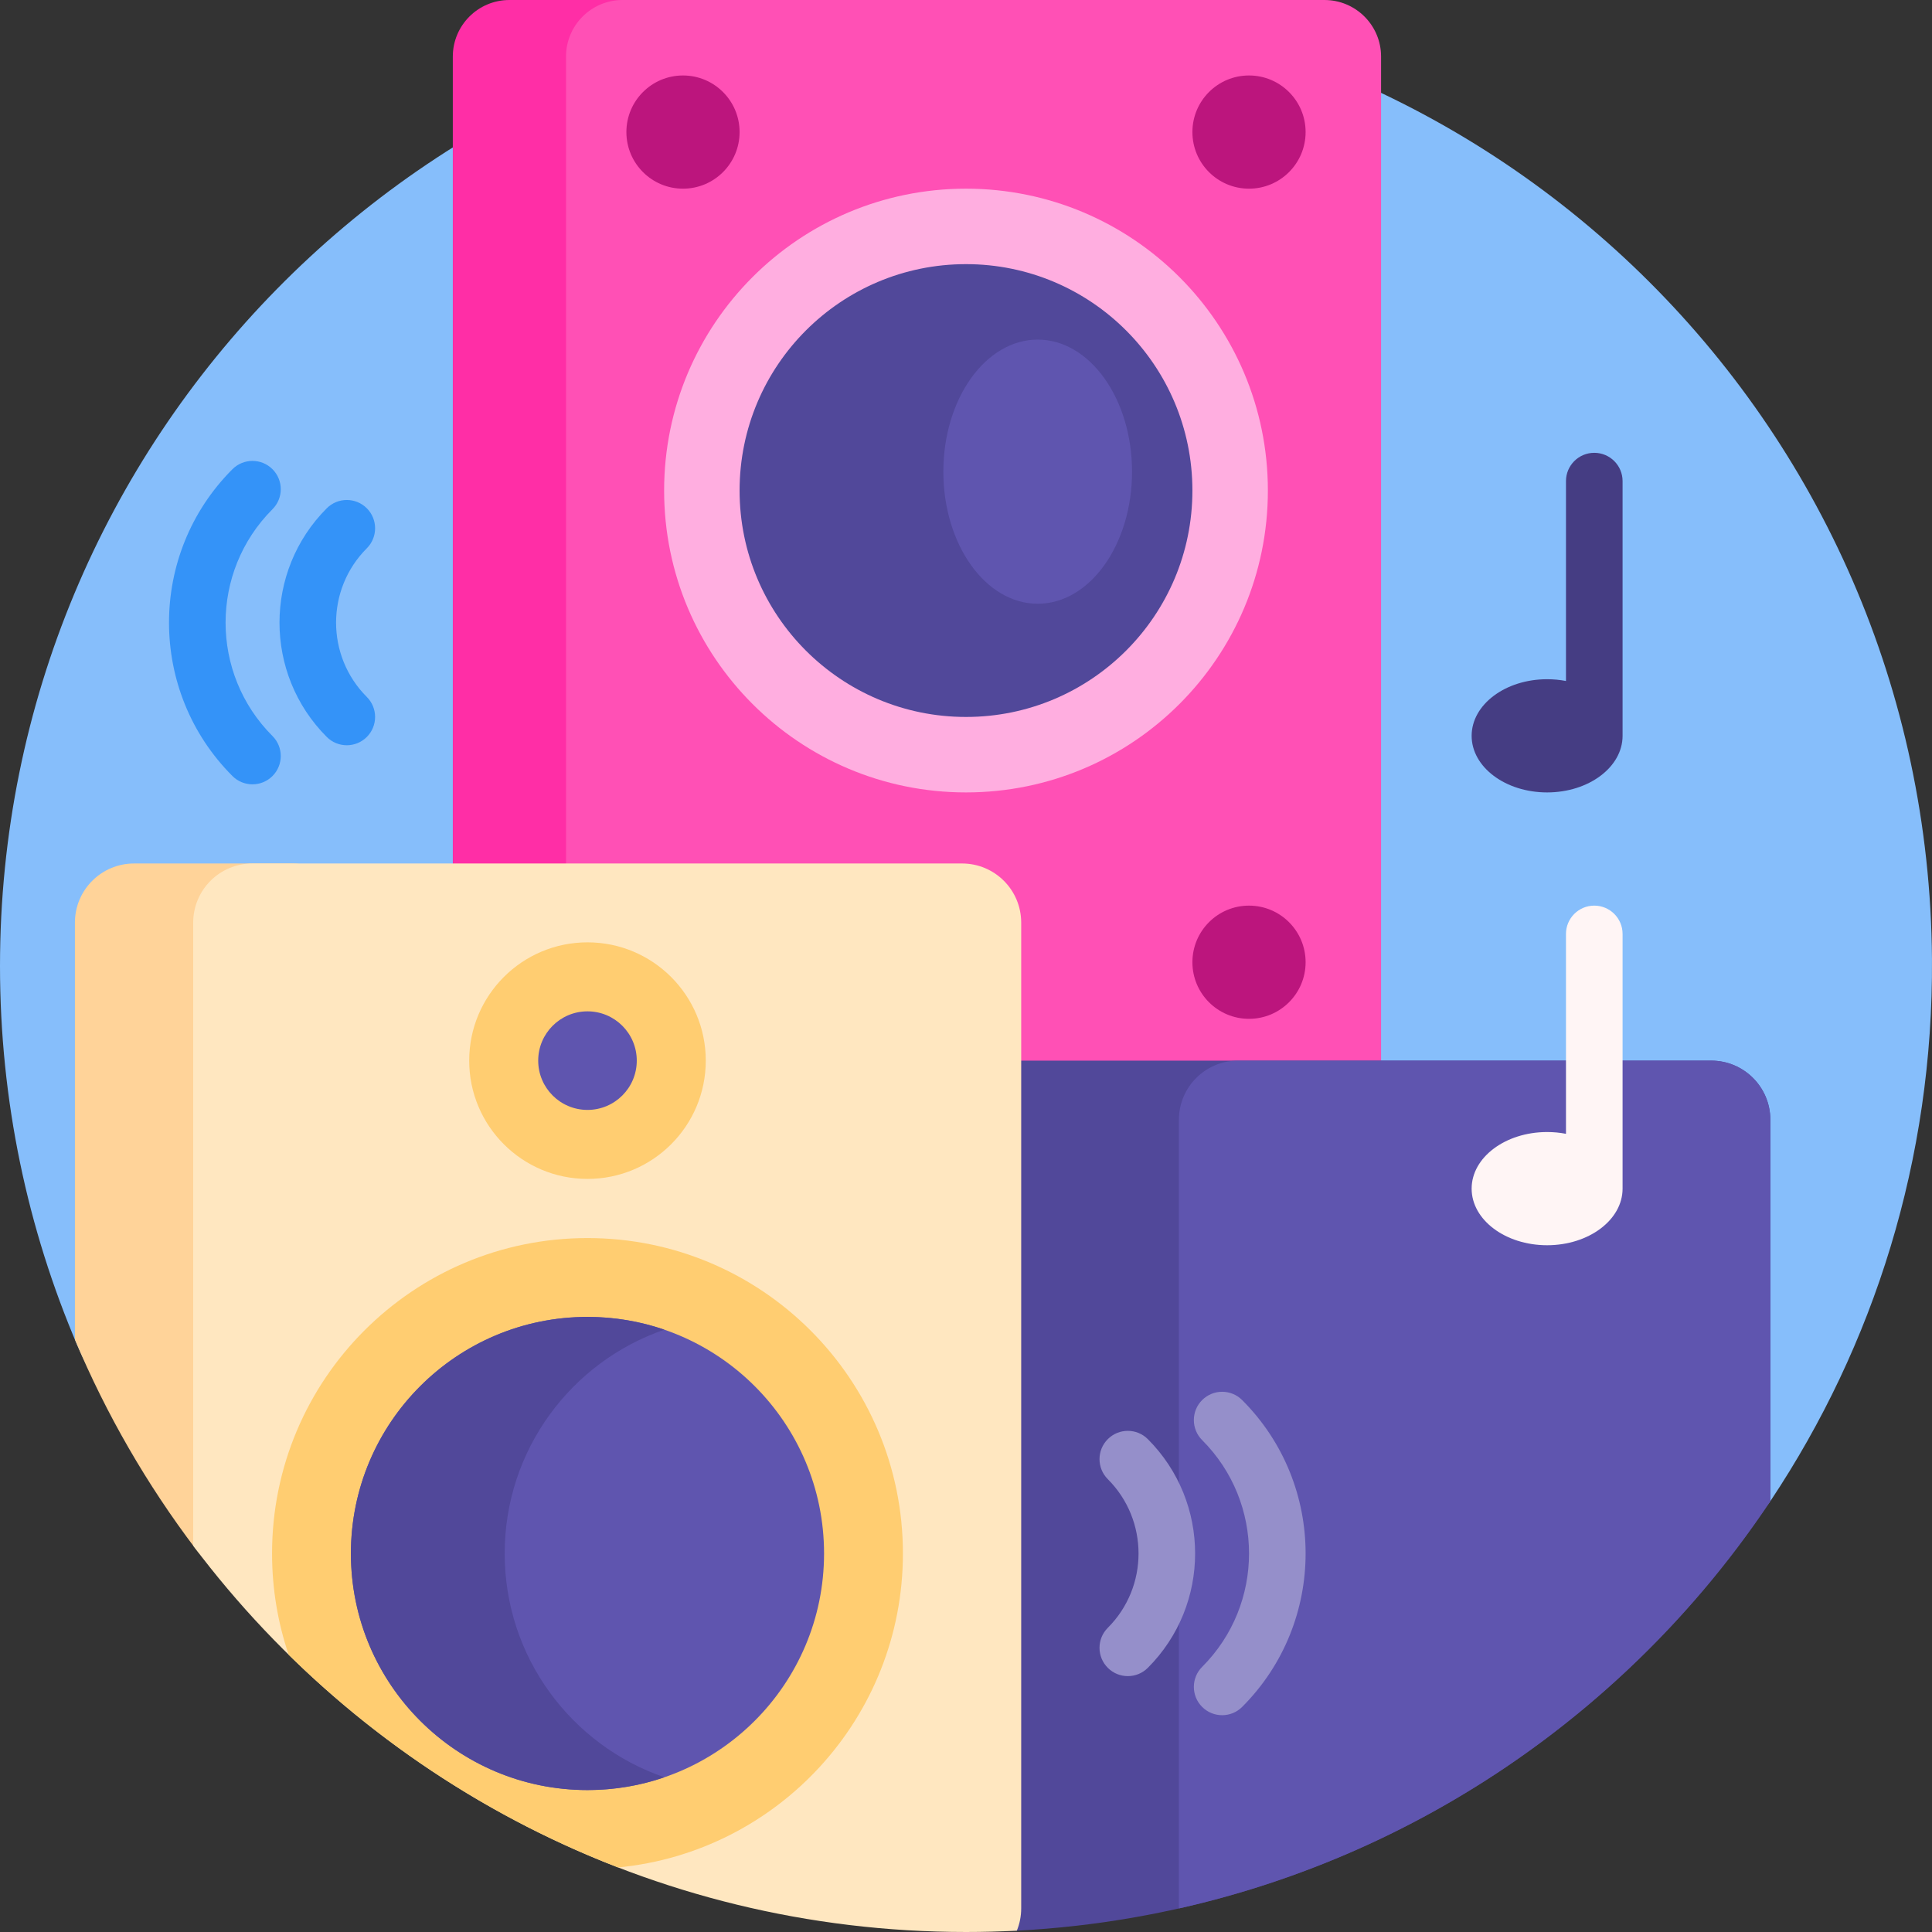 <svg id="Capa_1" enable-background="new 0 0 512 512" height="512" viewBox="0 0 512 512" width="512" xmlns="http://www.w3.org/2000/svg"><rect x="0" y="0" width="512" height="512" fill="#333333" stroke="none"/><g><path d="m455.34 405.16h-360.725c-32.141 0-61.425-18.964-74.072-48.512-13.222-30.894-20.543-64.916-20.543-100.648 0-139.801 112.062-253.428 251.259-255.956 142.939-2.596 259.709 111.121 260.734 254.08.381 53.106-15.41 102.502-42.74 143.556-3.103 4.66-8.314 7.48-13.913 7.48z" fill="#86befb"/><path d="m72.21 195.052c2.929 2.929 2.929 7.678 0 10.606-2.931 2.929-7.679 2.929-10.607 0-22.418-22.419-22.418-58.898 0-81.317 1.465-1.464 3.385-2.197 5.304-2.197s3.839.732 5.304 2.197c2.929 2.929 2.929 7.678 0 10.606-16.571 16.572-16.571 43.535-.001 60.105zm25-49.749c2.929-2.929 2.929-7.678 0-10.606-1.465-1.464-3.385-2.197-5.304-2.197s-3.839.732-5.304 2.197c-16.709 16.709-16.709 43.897 0 60.606 2.93 2.929 7.678 2.929 10.607 0s2.929-7.678 0-10.606c-10.86-10.861-10.86-28.533.001-39.394z" fill="#3493f8"/><path d="m166 300h-31c-8.284 0-15-6.716-15-15v-270c0-8.284 6.716-15 15-15h31c8.284 0 15 6.716 15 15v270c0 8.285-6.716 15-15 15z" fill="#ff2ea6"/><path d="m351 300h-186c-8.284 0-15-6.716-15-15v-270c0-8.284 6.716-15 15-15h186c8.284 0 15 6.716 15 15v270c0 8.285-6.716 15-15 15z" fill="#ff50b5"/><path d="m336 130c0 44.183-35.817 80-80 80s-80-35.817-80-80 35.817-80 80-80 80 35.817 80 80z" fill="#ffaee0"/><path d="m196 35c0 8.284-6.716 15-15 15s-15-6.716-15-15 6.716-15 15-15 15 6.716 15 15zm135 15c8.284 0 15-6.716 15-15s-6.716-15-15-15-15 6.716-15 15c0 8.285 6.716 15 15 15zm0 190c-8.284 0-15 6.716-15 15s6.716 15 15 15 15-6.716 15-15-6.716-15-15-15z" fill="#bc157d"/><path d="m316 130c0 33.137-26.863 60-60 60s-60-26.863-60-60 26.863-60 60-60 60 26.863 60 60z" fill="#51489a"/><path d="m469.159 397.821c-43.556 65.335-116.35 109.51-199.688 113.831-.045.002-.091.005-.138.007-15.908.755-29.248-11.899-29.37-27.824-.443-58.045-.682-187.083-.682-187.083 0-8.656 7.017-15.673 15.673-15.673h198.531c8.656 0 15.673 7.017 15.673 15.673v101.069z" fill="#51489a"/><path d="m312.425 505.761c0-.01 0-.02 0-.03v-208.98c0-8.656 7.017-15.673 15.673-15.673h125.388c8.656 0 15.673 7.017 15.673 15.673v101.07c-35.884 53.827-91.614 93.292-156.734 107.94z" fill="#5f55af"/><path d="m92.996 244.506v151.993c0 21.987-27.961 31.403-41.232 13.873-12.818-16.932-23.579-35.507-31.911-55.354v-110.512c0-8.656 7.017-15.673 15.673-15.673h41.796c8.657 0 15.674 7.017 15.674 15.673z" fill="#ffd399"/><path d="m270.629 244.506v261.224c0 2.095-.411 4.094-1.157 5.921-4.462.232-8.953.349-13.472.349-83.743 0-158.094-40.21-204.8-102.375v-165.119c0-8.656 7.017-15.673 15.673-15.673h188.082c8.656 0 15.674 7.017 15.674 15.673z" fill="#ffe7c0"/><path d="m239.282 411.69c0 43.431-33.122 79.126-75.484 83.203-32.932-12.719-62.575-32.051-87.3-56.369-2.853-8.423-4.4-17.448-4.4-26.834 0-46.167 37.425-83.592 83.592-83.592s83.592 37.425 83.592 83.592zm-83.592-161.959c-17.312 0-31.347 14.034-31.347 31.347 0 17.312 14.035 31.347 31.347 31.347s31.347-14.034 31.347-31.347-14.035-31.347-31.347-31.347z" fill="#ffcd71"/><path d="m300 125c0 19.33-11.193 35-25 35s-25-15.67-25-35 11.193-35 25-35 25 15.67 25 35zm-81.616 286.69c0 34.625-28.069 62.694-62.694 62.694s-62.694-28.069-62.694-62.694 28.069-62.694 62.694-62.694 62.694 28.069 62.694 62.694zm-49.633-130.612c0 7.214-5.848 13.061-13.061 13.061-7.214 0-13.061-5.848-13.061-13.061 0-7.214 5.848-13.061 13.061-13.061s13.061 5.847 13.061 13.061z" fill="#5f55af"/><path d="m176.065 470.998c-6.388 2.194-13.243 3.386-20.376 3.386-34.625 0-62.694-28.069-62.694-62.694s28.069-62.694 62.694-62.694c7.133 0 13.987 1.191 20.376 3.386-24.623 8.457-42.318 31.816-42.318 59.308s17.696 50.851 42.318 59.308z" fill="#51489a"/><path d="m430 195c0 8.284-8.954 15-20 15s-20-6.716-20-15 8.954-15 20-15c1.727 0 3.402.164 5 .473v-52.973c0-4.142 3.358-7.5 7.5-7.5s7.5 3.358 7.5 7.5z" fill="#453d83"/><path d="m329.187 452.349c-1.465 1.464-3.385 2.197-5.304 2.197s-3.839-.732-5.304-2.197c-2.929-2.929-2.929-7.678 0-10.606 16.57-16.571 16.57-43.534 0-60.104-2.929-2.929-2.929-7.678 0-10.606 2.931-2.929 7.679-2.929 10.607 0 22.418 22.418 22.418 58.896.001 81.316zm-25-70.962c-2.93-2.929-7.678-2.929-10.607 0s-2.929 7.678 0 10.606c10.861 10.861 10.861 28.533 0 39.394-2.929 2.929-2.929 7.678 0 10.606 1.465 1.464 3.385 2.197 5.304 2.197s3.839-.732 5.304-2.197c16.708-16.709 16.708-43.897-.001-60.606z" fill="#958fca"/><path d="m430 315c0 8.284-8.954 15-20 15s-20-6.716-20-15 8.954-15 20-15c1.727 0 3.402.164 5 .473v-52.973c0-4.142 3.358-7.5 7.5-7.5s7.5 3.358 7.5 7.5z" fill="#fff5f5"/></g></svg>